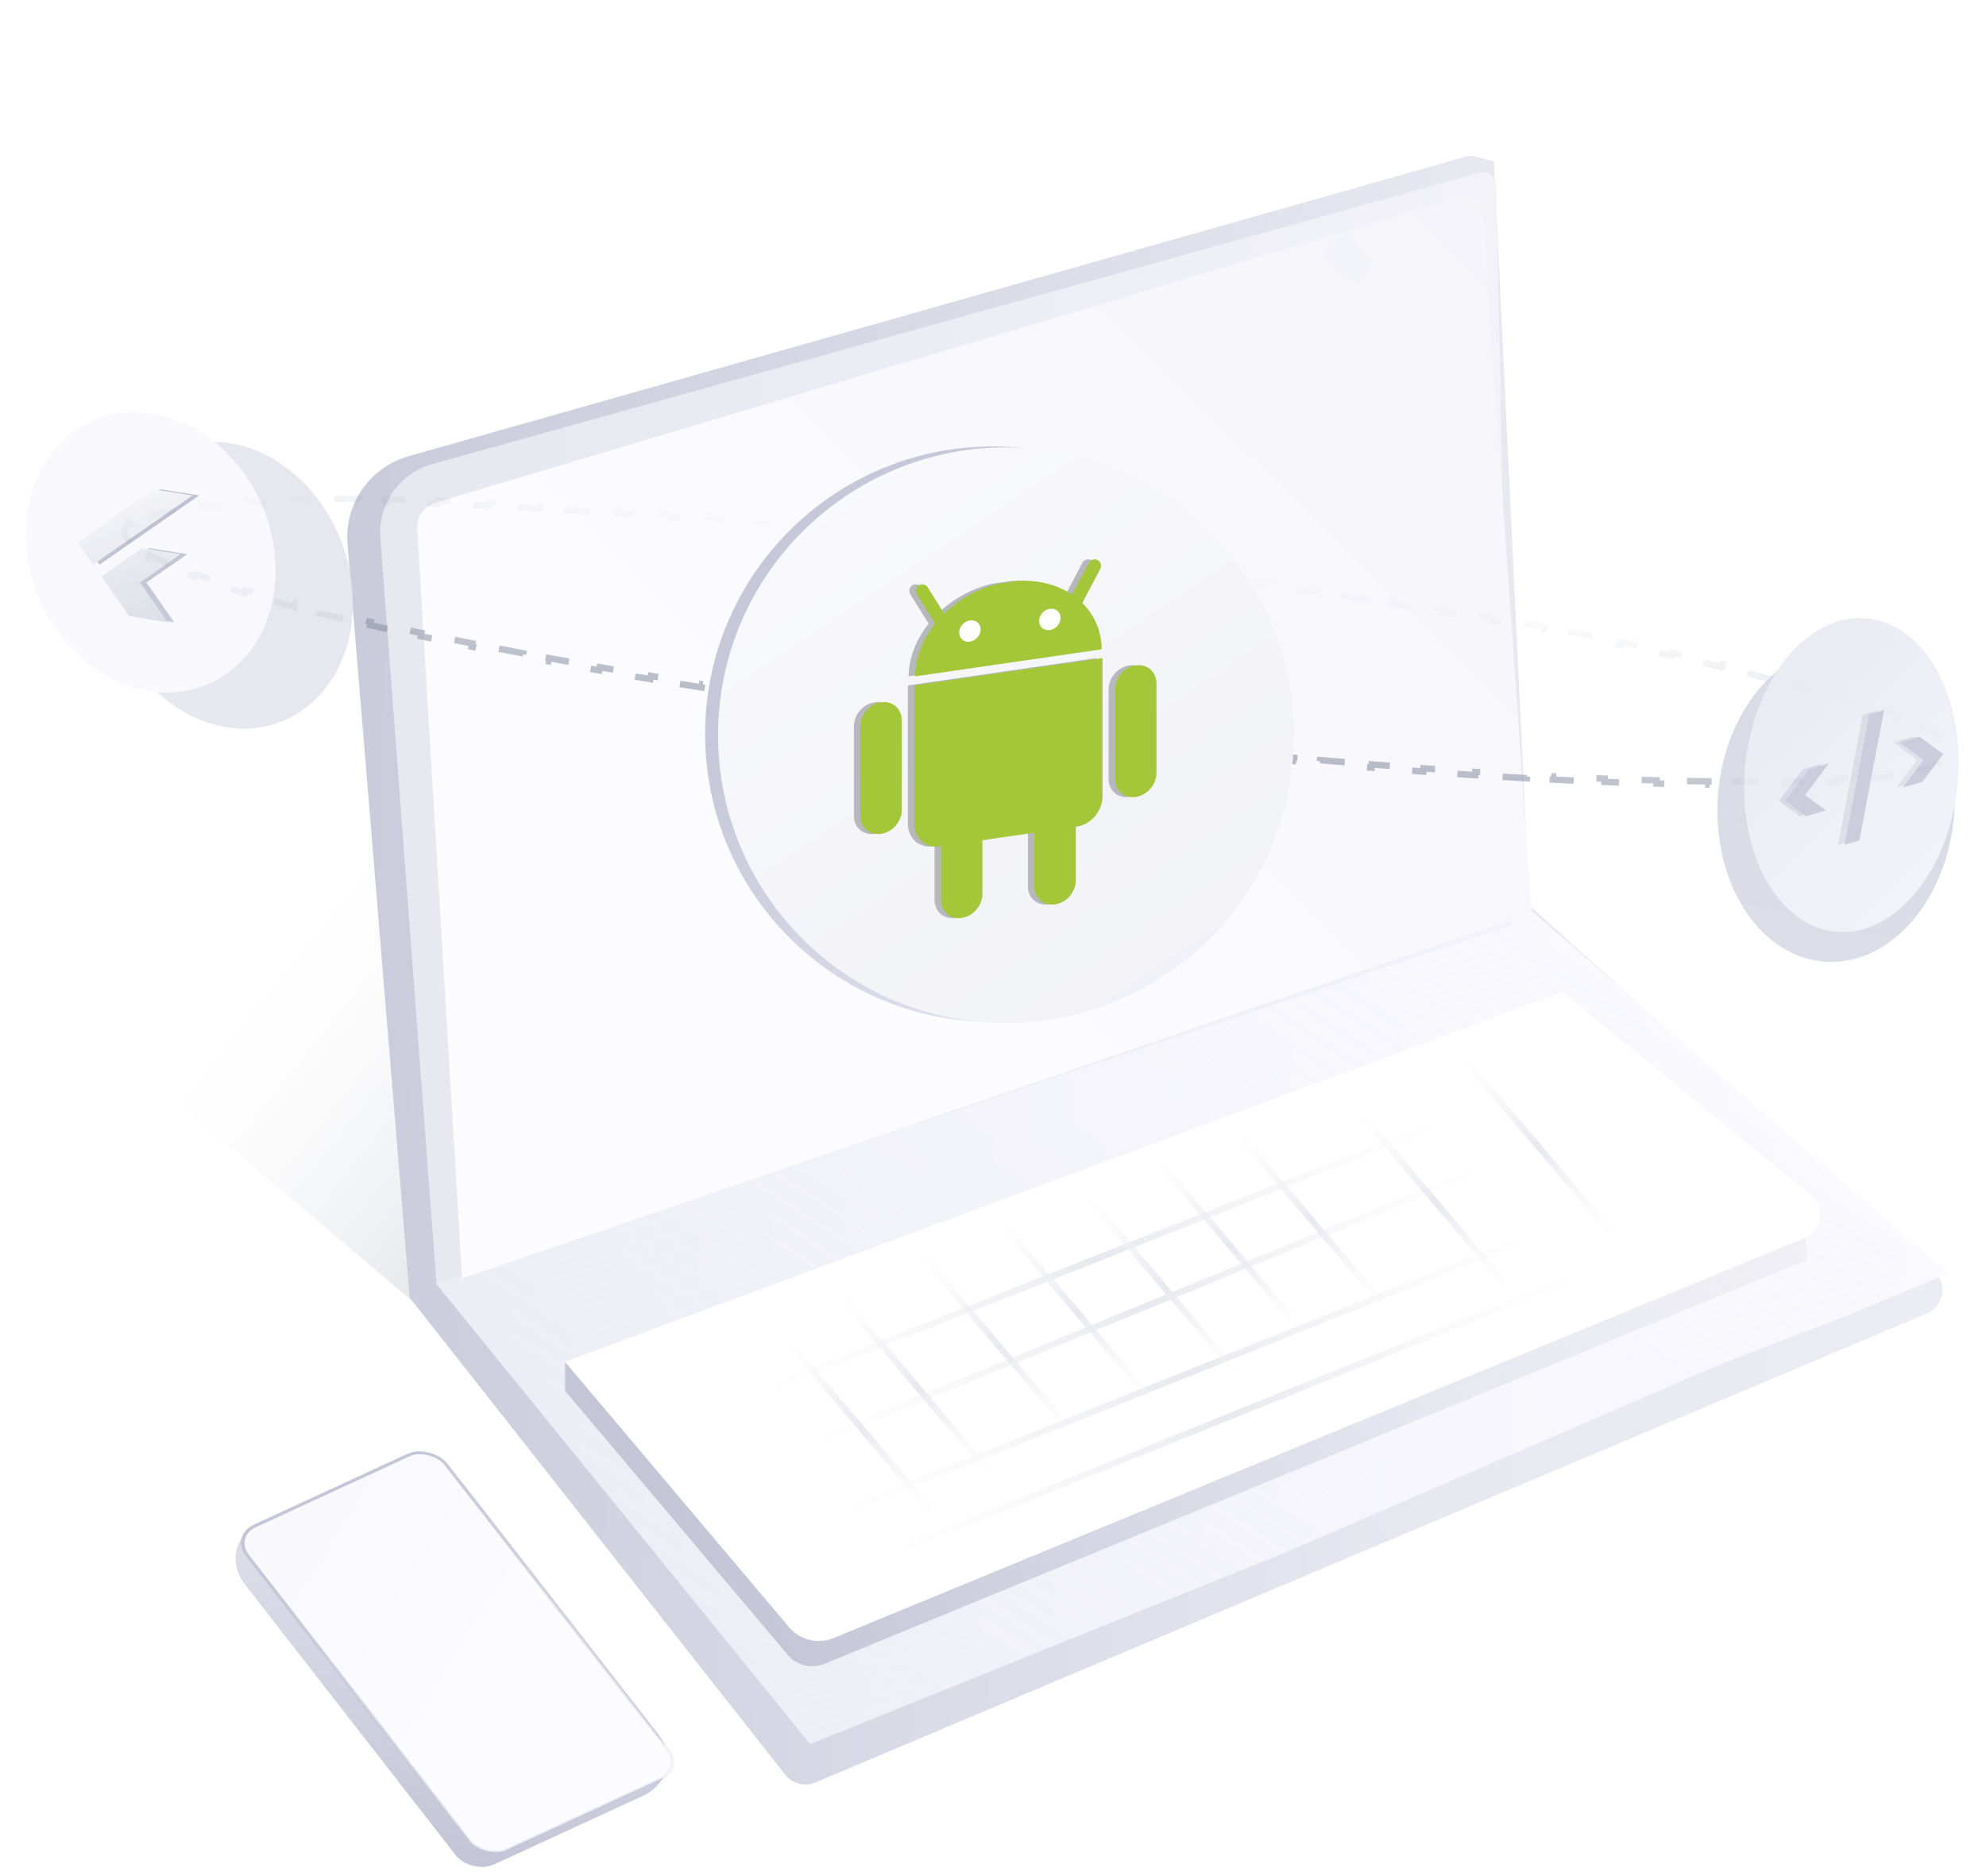 <svg width="307" height="290" viewBox="0 0 307 290" fill="none" xmlns="http://www.w3.org/2000/svg">
    <path d="M11.67 157.098L64.218 201.572L215.821 130.154L65.702 42.501L11.67 157.098Z" fill="url(#paint0_linear_1208_53191)" />
    <path d="M63.338 200.647L53.723 84.121C53.212 77.928 57.156 72.24 63.134 70.545L226.762 24.165C227.101 24.069 227.461 24.064 227.803 24.152L230.954 24.957L236.442 140.02L298.956 196.437C301.129 198.398 300.528 201.953 297.831 203.091L126.064 275.588C124.404 276.288 122.48 275.792 121.366 274.376L63.338 200.647Z" fill="url(#paint1_linear_1208_53191)" />
    <path d="M125.229 269.655L67.342 198.373L235.847 140.021L301.248 196.874L285.031 203.599L266.44 210.718L198.801 239.989L125.229 269.655Z" fill="url(#paint2_linear_1208_53191)" />
    <path d="M121.7 253.915L87.211 210.59L241.524 153.363L279.875 184.74C282.212 186.652 281.668 190.366 278.881 191.528L126.369 255.116C124.719 255.804 122.813 255.313 121.7 253.915Z" fill="white" />
    <path d="M67.479 198.456L58.8 83.176C58.406 77.943 61.763 73.16 66.819 71.753L228.753 26.687C230.011 26.337 231.262 27.268 231.289 28.574L233.61 143.079L67.479 198.456Z" fill="url(#paint3_linear_1208_53191)" />
    <path d="M71.434 197.664L64.488 81.779C64.377 79.925 65.558 78.238 67.338 77.707L226.559 30.21C227.786 29.844 229.036 30.71 229.126 31.987L236.774 141.1L71.434 197.664Z" fill="url(#paint4_linear_1208_53191)" />
    <path d="M91.766 225.35L248.189 163.5" stroke="url(#paint5_radial_1208_53191)" />
    <path d="M98.805 234.117L255.25 169.894" stroke="url(#paint6_radial_1208_53191)" />
    <path d="M103.456 244.446L263.856 180.259" stroke="url(#paint7_radial_1208_53191)" />
    <path d="M111.309 250.846L270.127 186.645" stroke="url(#paint8_radial_1208_53191)" />
    <path d="M115.73 200.254L150.165 240.919" stroke="url(#paint9_radial_1208_53191)" />
    <path d="M124.491 194.006L158.926 234.671" stroke="url(#paint10_radial_1208_53191)" />
    <path d="M137.206 187.795L171.641 228.46" stroke="url(#paint11_radial_1208_53191)" />
    <path d="M149.122 182.365L183.558 223.03" stroke="url(#paint12_radial_1208_53191)" />
    <path d="M162.607 178.535L197.042 219.2" stroke="url(#paint13_radial_1208_53191)" />
    <path d="M172.95 172.301L207.385 212.966" stroke="url(#paint14_radial_1208_53191)" />
    <path d="M185.644 168.463L220.079 209.128" stroke="url(#paint15_radial_1208_53191)" />
    <path d="M204.658 165.473L221.875 185.805L239.093 206.138" stroke="url(#paint16_radial_1208_53191)" />
    <path d="M220.559 156.916L237.777 177.248L254.995 197.581" stroke="url(#paint17_radial_1208_53191)" />
    <path d="M87.352 215.044L87.352 210.578L121.977 251.592C123.659 253.585 126.437 254.263 128.848 253.269L279.102 191.336L279.278 194.806L127.47 257.241C125.46 258.068 123.147 257.502 121.746 255.84L87.352 215.044Z" fill="url(#paint18_linear_1208_53191)" />
    <path d="M205.567 37.627C204.639 38.645 204.719 40.225 205.744 41.145L207.631 42.837C208.671 43.77 210.281 43.635 211.151 42.542C211.925 41.568 211.838 40.167 210.949 39.297L209.138 37.524C208.133 36.541 206.513 36.587 205.567 37.627Z" fill="url(#paint19_linear_1208_53191)" fill-opacity="0.4" />
    <path d="M296.889 112.254C298.402 113.055 299.512 113.824 300.188 114.553L299.821 114.893C300.349 115.462 300.502 115.911 300.46 116.259C300.418 116.607 300.162 117.007 299.513 117.434L299.788 117.851C298.957 118.398 297.696 118.879 296.035 119.295L295.914 118.81C294.806 119.087 293.511 119.337 292.035 119.558L292.109 120.053C290.902 120.234 289.579 120.396 288.146 120.538L288.096 120.04C286.852 120.164 285.522 120.272 284.111 120.367L284.144 120.866C282.869 120.951 281.529 121.024 280.125 121.085L280.103 120.586C278.819 120.642 277.482 120.688 276.094 120.724L276.107 121.224C274.814 121.257 273.476 121.282 272.096 121.299L272.09 120.799C270.794 120.814 269.46 120.822 268.09 120.822L268.09 121.322C266.788 121.323 265.454 121.316 264.087 121.303L264.092 120.803C262.788 120.79 261.454 120.771 260.093 120.746L260.083 121.246C258.773 121.222 257.436 121.192 256.075 121.157L256.088 120.657C254.774 120.622 253.436 120.583 252.076 120.538L252.059 121.038C250.739 120.994 249.397 120.945 248.034 120.892L248.054 120.392C246.742 120.341 245.411 120.284 244.061 120.224L244.039 120.723C242.723 120.664 241.39 120.6 240.04 120.532L240.065 120.033C238.744 119.966 237.407 119.896 236.054 119.821L236.026 120.32C234.703 120.247 233.365 120.17 232.012 120.089L232.042 119.59C230.727 119.511 229.398 119.428 228.055 119.342L228.023 119.841C226.7 119.756 225.364 119.667 224.016 119.575L224.05 119.076C222.726 118.985 221.389 118.891 220.041 118.793L220.005 119.292C218.687 119.196 217.358 119.097 216.018 118.995L216.056 118.497C214.731 118.396 213.396 118.291 212.051 118.184L212.011 118.682C210.688 118.577 209.355 118.468 208.013 118.356L208.055 117.857C206.734 117.747 205.404 117.634 204.066 117.518L204.022 118.016C202.694 117.901 201.357 117.782 200.011 117.661L200.056 117.163C198.738 117.044 197.411 116.922 196.077 116.798L196.031 117.296C194.706 117.172 193.373 117.045 192.032 116.916L192.08 116.418C190.757 116.291 189.427 116.16 188.09 116.027L188.04 116.525C186.718 116.393 185.388 116.259 184.053 116.122L184.104 115.624C182.777 115.488 181.444 115.349 180.105 115.208L180.053 115.705C178.733 115.566 177.406 115.424 176.075 115.279L176.129 114.782C174.802 114.639 173.47 114.492 172.133 114.343L172.077 114.84C170.757 114.693 169.431 114.543 168.1 114.391L168.157 113.895C166.832 113.743 165.503 113.59 164.169 113.434L164.11 113.93C162.788 113.775 161.461 113.618 160.129 113.459L160.189 112.962C159.523 112.883 158.857 112.802 158.189 112.721C157.522 112.64 156.856 112.559 156.19 112.478L156.13 112.974C154.799 112.811 153.472 112.646 152.151 112.48L152.213 111.984C150.881 111.817 149.553 111.649 148.231 111.479L148.167 111.975C146.838 111.805 145.515 111.633 144.198 111.46L144.263 110.965C142.928 110.79 141.6 110.614 140.277 110.436L140.211 110.932C138.883 110.754 137.562 110.575 136.246 110.395L136.314 109.899C134.98 109.717 133.653 109.533 132.332 109.348L132.263 109.843C130.933 109.657 129.61 109.47 128.295 109.282L128.365 108.787C127.035 108.597 125.712 108.406 124.397 108.213L124.325 108.708C122.992 108.513 121.668 108.318 120.351 108.121L120.425 107.627C119.1 107.429 117.783 107.23 116.474 107.031L116.399 107.525C115.063 107.321 113.737 107.117 112.419 106.911L112.496 106.417C111.168 106.21 109.85 106.002 108.541 105.794L108.462 106.288C107.133 106.076 105.812 105.863 104.503 105.649L104.583 105.156C103.251 104.939 101.929 104.721 100.619 104.503L100.537 104.996C99.211 104.775 97.897 104.553 96.595 104.331L96.679 103.838C95.346 103.611 94.026 103.383 92.718 103.155L92.632 103.647C91.301 103.415 89.982 103.182 88.677 102.948L88.765 102.456C87.441 102.219 86.131 101.982 84.835 101.744L84.745 102.236C83.412 101.992 82.094 101.747 80.792 101.502L80.884 101.01C79.552 100.76 78.237 100.509 76.939 100.258L76.844 100.749C75.516 100.492 74.207 100.235 72.915 99.979L73.013 99.488C71.688 99.225 70.382 98.961 69.095 98.698L68.995 99.188C67.659 98.914 66.344 98.641 65.052 98.368L65.155 97.878C63.823 97.597 62.515 97.316 61.231 97.035L61.124 97.523C59.793 97.233 58.488 96.942 57.21 96.653L57.321 96.165C55.992 95.864 54.693 95.564 53.423 95.264L53.309 95.751C51.978 95.437 50.681 95.125 49.417 94.814L49.536 94.328C48.206 94 46.913 93.674 45.658 93.349L45.533 93.834C44.197 93.488 42.904 93.144 41.656 92.802L41.788 92.32C40.448 91.953 39.161 91.589 37.928 91.228L37.787 91.707C36.439 91.313 35.155 90.921 33.937 90.534L34.088 90.058C32.741 89.629 31.476 89.206 30.297 88.788L30.13 89.26C28.772 88.779 27.526 88.306 26.397 87.842L26.587 87.379C25.207 86.812 24.009 86.26 23 85.725L22.766 86.167C21.253 85.367 20.143 84.598 19.467 83.869L19.833 83.529C19.305 82.96 19.153 82.511 19.195 82.163C19.237 81.815 19.492 81.415 20.141 80.988L19.867 80.57C20.698 80.024 21.959 79.543 23.619 79.127L23.741 79.612C24.849 79.335 26.144 79.085 27.619 78.864L27.545 78.369C28.753 78.188 30.076 78.026 31.509 77.884L31.558 78.382C32.803 78.258 34.133 78.149 35.544 78.055L35.51 77.556C36.785 77.471 38.126 77.398 39.53 77.337L39.551 77.836C40.835 77.78 42.172 77.734 43.56 77.698L43.547 77.198C44.841 77.165 46.178 77.139 47.559 77.123L47.565 77.623C48.861 77.608 50.194 77.6 51.564 77.599L51.564 77.099C52.866 77.099 54.201 77.106 55.567 77.119L55.562 77.619C56.867 77.632 58.2 77.651 59.562 77.676L59.571 77.176C60.882 77.2 62.218 77.23 63.58 77.265L63.567 77.765C64.881 77.799 66.219 77.839 67.579 77.884L67.595 77.384C68.916 77.428 70.258 77.476 71.621 77.53L71.601 78.03C72.913 78.081 74.244 78.137 75.594 78.198L75.616 77.699C76.932 77.758 78.265 77.822 79.615 77.889L79.59 78.389C80.911 78.455 82.248 78.526 83.601 78.601L83.628 78.102C84.951 78.175 86.29 78.252 87.643 78.333L87.613 78.832C88.928 78.911 90.257 78.994 91.599 79.08L91.631 78.581C92.954 78.666 94.29 78.755 95.638 78.847L95.604 79.346C96.929 79.437 98.265 79.531 99.614 79.629L99.65 79.13C100.968 79.226 102.297 79.325 103.636 79.427L103.598 79.925C104.923 80.026 106.258 80.13 107.604 80.238L107.644 79.74C108.966 79.845 110.299 79.954 111.641 80.066L111.6 80.564C112.92 80.675 114.25 80.788 115.589 80.904L115.632 80.406C116.961 80.521 118.298 80.64 119.644 80.761L119.599 81.259C120.917 81.378 122.243 81.499 123.577 81.624L123.624 81.126C124.949 81.25 126.282 81.376 127.622 81.506L127.574 82.004C128.897 82.131 130.228 82.262 131.565 82.395L131.614 81.897C132.937 82.029 134.266 82.163 135.602 82.3L135.551 82.798C136.877 82.934 138.21 83.073 139.549 83.214L139.602 82.717C140.922 82.856 142.248 82.998 143.58 83.142L143.526 83.639C144.852 83.783 146.185 83.93 147.522 84.079L147.577 83.582C148.898 83.729 150.224 83.878 151.555 84.03L151.498 84.527C152.823 84.678 154.152 84.832 155.486 84.988L155.544 84.492C156.867 84.646 158.194 84.804 159.525 84.963L159.466 85.46C160.131 85.539 160.798 85.62 161.465 85.701C162.133 85.781 162.799 85.863 163.464 85.944L163.525 85.448C164.856 85.611 166.182 85.776 167.503 85.941L167.441 86.438C168.774 86.605 170.102 86.773 171.424 86.943L171.488 86.447C172.816 86.617 174.139 86.789 175.457 86.962L175.392 87.457C176.726 87.632 178.055 87.808 179.377 87.986L179.444 87.49C180.771 87.668 182.093 87.847 183.408 88.027L183.34 88.522C184.674 88.705 186.002 88.889 187.323 89.074L187.392 88.579C188.721 88.765 190.044 88.952 191.36 89.14L191.289 89.635C192.619 89.825 193.942 90.016 195.258 90.209L195.33 89.714C196.662 89.908 197.987 90.104 199.303 90.3L199.23 90.795C200.555 90.993 201.872 91.192 203.18 91.391L203.256 90.897C204.591 91.101 205.918 91.305 207.236 91.511L207.159 92.005C208.486 92.212 209.805 92.419 211.113 92.628L211.192 92.134C212.522 92.346 213.842 92.559 215.152 92.772L215.072 93.266C216.404 93.483 217.725 93.701 219.036 93.919L219.118 93.426C220.443 93.647 221.757 93.868 223.06 94.091L222.976 94.584C224.308 94.811 225.629 95.039 226.937 95.267L227.023 94.774C228.354 95.007 229.672 95.24 230.977 95.473L230.889 95.966C232.213 96.203 233.524 96.44 234.819 96.677L234.91 96.186C236.243 96.43 237.561 96.675 238.863 96.92L238.771 97.412C240.102 97.662 241.418 97.913 242.716 98.164L242.811 97.673C244.138 97.93 245.448 98.186 246.74 98.443L246.642 98.934C247.967 99.197 249.273 99.461 250.559 99.724L250.66 99.234C251.995 99.508 253.31 99.781 254.603 100.054L254.5 100.544C255.831 100.825 257.14 101.106 258.424 101.387L258.531 100.898C259.861 101.189 261.166 101.48 262.445 101.769L262.334 102.257C263.662 102.558 264.962 102.858 266.231 103.157L266.346 102.671C267.676 102.984 268.974 103.297 270.238 103.608L270.118 104.094C271.449 104.421 272.742 104.748 273.996 105.072L274.122 104.588C275.458 104.934 276.751 105.278 277.999 105.62L277.867 106.102C279.206 106.469 280.493 106.833 281.727 107.194L281.867 106.714C283.215 107.109 284.5 107.501 285.718 107.888L285.566 108.364C286.914 108.793 288.179 109.216 289.358 109.634L289.525 109.162C290.883 109.643 292.129 110.116 293.258 110.58L293.068 111.043C294.447 111.61 295.645 112.162 296.655 112.696L296.889 112.254Z" stroke="url(#paint20_linear_1208_53191)" stroke-dasharray="4 4" />
    <g opacity="0.9">
        <g filter="url(#filter0_d_1208_53191)">
            <ellipse rx="18.358" ry="24.109" transform="matrix(0.977 0.227 -0.161 0.995 283.831 120.378)" fill="url(#paint21_linear_1208_53191)" />
        </g>
        <ellipse rx="16.5" ry="24.109" transform="matrix(0.977 0.227 -0.161 0.995 286.19 119.829)" fill="url(#paint22_linear_1208_53191)" />
        <path fill-rule="evenodd" clip-rule="evenodd" d="M278.047 122.919L281.704 118.034L278.657 118.936L275 123.821L278.2 126.2L281.247 125.298L278.047 122.919ZM284.114 127.429V127.458L284.142 127.45L284.114 127.429ZM284.142 114.777L284.114 114.815V114.785L284.142 114.777ZM290.237 112.971L290.265 112.963V112.992L290.237 112.971ZM296.331 117.503L292.674 114.784L295.722 113.881L299.379 116.6L296.179 120.875L293.132 121.777L296.331 117.503ZM290.265 125.607L290.237 125.645L290.265 125.636V125.607ZM287.951 110.48L284.142 130.618L286.428 129.941L290.237 109.803L287.951 110.48Z" fill="url(#paint23_linear_1208_53191)" />
        <path fill-rule="evenodd" clip-rule="evenodd" d="M279.047 122.919L282.704 118.034L279.657 118.936L276 123.821L279.2 126.2L282.247 125.298L279.047 122.919ZM285.114 127.429V127.458L285.142 127.45L285.114 127.429ZM285.142 114.777L285.114 114.815V114.785L285.142 114.777ZM291.237 112.971L291.265 112.963V112.992L291.237 112.971ZM297.331 117.503L293.674 114.784L296.722 113.881L300.379 116.6L297.179 120.875L294.132 121.777L297.331 117.503ZM291.265 125.607L291.237 125.645L291.265 125.636V125.607ZM288.951 110.48L285.142 130.618L287.428 129.941L291.237 109.803L288.951 110.48Z" fill="#C5C7D8" />
    </g>
    <circle cx="153.498" cy="113.518" r="44.5" fill="url(#paint24_linear_1208_53191)" />
    <circle cx="155.501" cy="113.674" r="44.5" fill="url(#paint25_linear_1208_53191)" />
    <path d="M147.666 121.585C149.433 121.329 150.866 122.569 150.866 124.354V138.225C150.866 140.01 149.433 141.665 147.666 141.922C145.899 142.178 144.466 140.938 144.466 139.153V125.282C144.466 123.497 145.899 121.841 147.666 121.585V121.585Z" fill="#B7B8BE" />
    <path d="M140.361 105.968C140.35 106.092 140.341 106.217 140.341 106.343V127.357C140.341 129.617 142.112 131.181 144.309 130.863L165.459 127.796C167.657 127.478 169.427 125.4 169.427 123.14V102.125C169.427 102 169.423 101.876 169.412 101.756L140.361 105.968Z" fill="#B7B8BE" />
    <path d="M162.102 119.492C163.87 119.236 165.302 120.476 165.302 122.261V136.132C165.302 137.918 163.87 139.573 162.102 139.829C160.335 140.085 158.903 138.845 158.903 137.06V123.189C158.903 121.404 160.335 119.749 162.102 119.492V119.492ZM135.2 108.587C136.967 108.331 138.4 109.571 138.4 111.356V125.227C138.4 127.012 136.967 128.668 135.2 128.924C133.433 129.18 132 127.94 132 126.155V112.285C132 110.499 133.432 108.843 135.2 108.587ZM174.569 102.879C176.336 102.623 177.769 103.863 177.769 105.648V119.519C177.769 121.304 176.336 122.96 174.569 123.216C172.802 123.472 171.369 122.232 171.369 120.447V106.576C171.369 104.791 172.802 103.135 174.569 102.879ZM140.454 104.575C140.543 98.107 146.119 92.006 153.276 90.271L156.492 89.804C163.65 89.464 169.225 93.948 169.314 100.39L140.454 104.575Z" fill="#B7B8BE" />
    <path d="M141.567 91.346L144.943 96.764M168.201 87.484L164.826 93.881" stroke="#B7B8BE" stroke-width="2" stroke-linecap="round" stroke-linejoin="round" />
    <path d="M150.586 97.32C150.589 98.222 149.85 99.063 148.935 99.198C148.021 99.333 147.278 98.712 147.275 97.81V97.8C147.273 96.898 148.012 96.058 148.926 95.923C149.84 95.788 150.583 96.409 150.586 97.311V97.32ZM162.944 95.529C162.946 96.431 162.207 97.271 161.293 97.406C160.379 97.541 159.635 96.92 159.633 96.018V96.009C159.63 95.107 160.369 94.266 161.284 94.131C162.198 93.996 162.941 94.617 162.944 95.52V95.529Z" fill="white" />
    <path d="M148.666 121.585C150.433 121.329 151.866 122.569 151.866 124.354V138.225C151.866 140.01 150.433 141.665 148.666 141.922C146.899 142.178 145.466 140.938 145.466 139.153V125.282C145.466 123.497 146.899 121.841 148.666 121.585V121.585Z" fill="#A4C639" />
    <path d="M141.361 105.968C141.35 106.092 141.341 106.217 141.341 106.343V127.357C141.341 129.617 143.112 131.181 145.309 130.863L166.459 127.796C168.657 127.478 170.427 125.4 170.427 123.14V102.125C170.427 102 170.423 101.876 170.412 101.756L141.361 105.968Z" fill="#A4C639" />
    <path d="M163.102 119.492C164.87 119.236 166.302 120.476 166.302 122.261V136.132C166.302 137.918 164.87 139.573 163.102 139.829C161.335 140.085 159.903 138.845 159.903 137.06V123.189C159.903 121.404 161.335 119.749 163.102 119.492V119.492ZM136.2 108.587C137.967 108.331 139.4 109.571 139.4 111.356V125.227C139.4 127.012 137.967 128.668 136.2 128.924C134.433 129.18 133 127.94 133 126.155V112.285C133 110.499 134.432 108.843 136.2 108.587ZM175.569 102.879C177.336 102.623 178.769 103.863 178.769 105.648V119.519C178.769 121.304 177.336 122.96 175.569 123.216C173.802 123.472 172.369 122.232 172.369 120.447V106.576C172.369 104.791 173.802 103.135 175.569 102.879ZM141.454 104.575C141.543 98.107 147.119 92.006 154.276 90.271L157.492 89.804C164.65 89.464 170.225 93.948 170.314 100.39L141.454 104.575Z" fill="#A4C639" />
    <path d="M142.567 91.346L145.943 96.764M169.201 87.484L165.826 93.881" stroke="#A4C639" stroke-width="2" stroke-linecap="round" stroke-linejoin="round" />
    <path d="M151.586 97.32C151.589 98.222 150.85 99.063 149.935 99.198C149.021 99.333 148.278 98.712 148.275 97.81V97.8C148.273 96.898 149.012 96.058 149.926 95.923C150.84 95.788 151.583 96.409 151.586 97.311V97.32ZM163.944 95.529C163.946 96.431 163.207 97.271 162.293 97.406C161.379 97.541 160.635 96.92 160.633 96.018V96.009C160.63 95.107 161.369 94.266 162.284 94.131C163.198 93.996 163.941 94.617 163.944 95.52V95.529Z" fill="white" />
    <g opacity="0.8">
        <g filter="url(#filter1_d_1208_53191)">
            <ellipse rx="19.5" ry="22" transform="matrix(0.99 0.143 0 1 27.257 86.47)" fill="#E1E2EB" />
        </g>
        <ellipse rx="19.5" ry="21.5" transform="matrix(0.99 0.143 0 1 23.298 85.396)" fill="#F7F7FD" />
        <path fill-rule="evenodd" clip-rule="evenodd" d="M15.387 87.302L12.98 83.844L24.788 75.655L30.771 76.603L15.387 87.302ZM16.643 89.154L22.995 84.737L28.948 85.68L22.644 90.064L26.931 96.215L20.993 95.275L19.079 92.543L19.067 92.551L16.643 89.154Z" fill="url(#paint26_linear_1208_53191)" />
        <path fill-rule="evenodd" clip-rule="evenodd" d="M14.387 87.302L11.98 83.844L23.788 75.655L29.771 76.603L14.387 87.302ZM15.643 89.154L21.995 84.737L27.948 85.68L21.644 90.064L25.931 96.215L19.993 95.275L18.079 92.543L18.067 92.551L15.643 89.154Z" fill="url(#paint27_linear_1208_53191)" />
    </g>
    <path d="M37.913 245.04C35.2 241.553 36.253 237.227 40.265 235.377L59.506 226.507C63.518 224.657 68.971 225.985 71.684 229.471L101.683 268.021C104.397 271.508 103.344 275.834 99.331 277.684L76.458 288.228C74.452 289.153 71.726 288.49 70.369 286.746L37.913 245.04Z" fill="url(#paint28_linear_1208_53191)" />
    <rect x="0.381" y="0.093" width="33.757" height="63.446" rx="3.75" transform="matrix(0.908 -0.419 0.614 0.789 35.531 237.616)" fill="url(#paint29_linear_1208_53191)" stroke="url(#paint30_linear_1208_53191)" stroke-width="0.5" />
    <defs>
        <filter id="filter0_d_1208_53191" x="261.469" y="96.031" width="44.725" height="56.693" filterUnits="userSpaceOnUse" color-interpolation-filters="sRGB">
            <feFlood flood-opacity="0" result="BackgroundImageFix" />
            <feColorMatrix in="SourceAlpha" type="matrix" values="0 0 0 0 0 0 0 0 0 0 0 0 0 0 0 0 0 0 127 0" result="hardAlpha" />
            <feOffset dy="4" />
            <feGaussianBlur stdDeviation="2" />
            <feComposite in2="hardAlpha" operator="out" />
            <feColorMatrix type="matrix" values="0 0 0 0 0 0 0 0 0 0 0 0 0 0 0 0 0 0 0.05 0" />
            <feBlend mode="normal" in2="BackgroundImageFix" result="effect1_dropShadow_1208_53191" />
            <feBlend mode="normal" in="SourceGraphic" in2="effect1_dropShadow_1208_53191" result="shape" />
        </filter>
        <filter id="filter1_d_1208_53191" x="0.959" y="53.291" width="68.596" height="74.359" filterUnits="userSpaceOnUse" color-interpolation-filters="sRGB">
            <feFlood flood-opacity="0" result="BackgroundImageFix" />
            <feColorMatrix in="SourceAlpha" type="matrix" values="0 0 0 0 0 0 0 0 0 0 0 0 0 0 0 0 0 0 127 0" result="hardAlpha" />
            <feOffset dx="8" dy="4" />
            <feGaussianBlur stdDeviation="7.5" />
            <feComposite in2="hardAlpha" operator="out" />
            <feColorMatrix type="matrix" values="0 0 0 0 0 0 0 0 0 0 0 0 0 0 0 0 0 0 0.05 0" />
            <feBlend mode="normal" in2="BackgroundImageFix" result="effect1_dropShadow_1208_53191" />
            <feBlend mode="normal" in="SourceGraphic" in2="effect1_dropShadow_1208_53191" result="shape" />
        </filter>
        <linearGradient id="paint0_linear_1208_53191" x1="138.161" y1="228.451" x2="34.851" y2="146.26" gradientUnits="userSpaceOnUse">
            <stop stop-color="#798196" />
            <stop offset="1" stop-color="white" stop-opacity="0" />
        </linearGradient>
        <linearGradient id="paint1_linear_1208_53191" x1="17.233" y1="267.535" x2="615.497" y2="286.207" gradientUnits="userSpaceOnUse">
            <stop stop-color="#C4C6D7" />
            <stop offset="0.342" stop-color="#E8E8F1" />
            <stop offset="1" stop-color="#FCFCFF" />
        </linearGradient>
        <linearGradient id="paint2_linear_1208_53191" x1="291.934" y1="84.139" x2="-108.241" y2="692.112" gradientUnits="userSpaceOnUse">
            <stop stop-color="#FAFAFF" />
            <stop offset="1" stop-color="#FAFAFF" stop-opacity="0" />
        </linearGradient>
        <linearGradient id="paint3_linear_1208_53191" x1="79.879" y1="143.24" x2="381.993" y2="143.302" gradientUnits="userSpaceOnUse">
            <stop stop-color="#E8E8F1" />
            <stop offset="1" stop-color="#FCFCFF" />
        </linearGradient>
        <linearGradient id="paint4_linear_1208_53191" x1="384.396" y1="-113.462" x2="135.163" y2="137.192" gradientUnits="userSpaceOnUse">
            <stop stop-color="#E8E8F1" />
            <stop offset="1" stop-color="#FCFCFF" />
        </linearGradient>
        <radialGradient id="paint5_radial_1208_53191" cx="0" cy="0" r="1" gradientUnits="userSpaceOnUse" gradientTransform="translate(169.977 194.425) rotate(90.528) scale(31.644 77.923)">
            <stop stop-color="#E8E9F0" />
            <stop offset="1" stop-color="#F7F7F7" stop-opacity="0" />
        </radialGradient>
        <radialGradient id="paint6_radial_1208_53191" cx="0" cy="0" r="1" gradientUnits="userSpaceOnUse" gradientTransform="translate(177.027 202.006) rotate(90.528) scale(32.831 77.923)">
            <stop stop-color="#E8E9F0" />
            <stop offset="1" stop-color="#F7F7F7" stop-opacity="0" />
        </radialGradient>
        <radialGradient id="paint7_radial_1208_53191" cx="0" cy="0" r="1" gradientUnits="userSpaceOnUse" gradientTransform="translate(183.656 212.352) rotate(90.528) scale(32.831 79.901)">
            <stop stop-color="#E8E9F0" />
            <stop offset="1" stop-color="#F7F7F7" stop-opacity="0" />
        </radialGradient>
        <radialGradient id="paint8_radial_1208_53191" cx="0" cy="0" r="1" gradientUnits="userSpaceOnUse" gradientTransform="translate(190.718 218.745) rotate(90.528) scale(32.831 79.11)">
            <stop stop-color="#E8E9F0" />
            <stop offset="1" stop-color="#F7F7F7" stop-opacity="0" />
        </radialGradient>
        <radialGradient id="paint9_radial_1208_53191" cx="0" cy="0" r="1" gradientUnits="userSpaceOnUse" gradientTransform="translate(132.948 220.586) rotate(90.528) scale(20.173 17.404)">
            <stop stop-color="#E8E9F0" />
            <stop offset="1" stop-color="#F7F7F7" stop-opacity="0" />
        </radialGradient>
        <radialGradient id="paint10_radial_1208_53191" cx="0" cy="0" r="1" gradientUnits="userSpaceOnUse" gradientTransform="translate(141.708 214.338) rotate(90.528) scale(20.173 17.404)">
            <stop stop-color="#E8E9F0" />
            <stop offset="1" stop-color="#F7F7F7" stop-opacity="0" />
        </radialGradient>
        <radialGradient id="paint11_radial_1208_53191" cx="0" cy="0" r="1" gradientUnits="userSpaceOnUse" gradientTransform="translate(154.423 208.127) rotate(90.528) scale(20.173 17.404)">
            <stop stop-color="#E8E9F0" />
            <stop offset="1" stop-color="#F7F7F7" stop-opacity="0" />
        </radialGradient>
        <radialGradient id="paint12_radial_1208_53191" cx="0" cy="0" r="1" gradientUnits="userSpaceOnUse" gradientTransform="translate(166.34 202.698) rotate(90.528) scale(20.173 17.404)">
            <stop stop-color="#E8E9F0" />
            <stop offset="1" stop-color="#F7F7F7" stop-opacity="0" />
        </radialGradient>
        <radialGradient id="paint13_radial_1208_53191" cx="0" cy="0" r="1" gradientUnits="userSpaceOnUse" gradientTransform="translate(179.824 198.868) rotate(90.528) scale(20.173 17.404)">
            <stop stop-color="#E8E9F0" />
            <stop offset="1" stop-color="#F7F7F7" stop-opacity="0" />
        </radialGradient>
        <radialGradient id="paint14_radial_1208_53191" cx="0" cy="0" r="1" gradientUnits="userSpaceOnUse" gradientTransform="translate(190.167 192.633) rotate(90.528) scale(20.173 17.404)">
            <stop stop-color="#E8E9F0" />
            <stop offset="1" stop-color="#F7F7F7" stop-opacity="0" />
        </radialGradient>
        <radialGradient id="paint15_radial_1208_53191" cx="0" cy="0" r="1" gradientUnits="userSpaceOnUse" gradientTransform="translate(202.861 188.795) rotate(90.528) scale(20.173 17.404)">
            <stop stop-color="#E8E9F0" />
            <stop offset="1" stop-color="#F7F7F7" stop-opacity="0" />
        </radialGradient>
        <radialGradient id="paint16_radial_1208_53191" cx="0" cy="0" r="1" gradientUnits="userSpaceOnUse" gradientTransform="translate(221.875 185.805) rotate(90.528) scale(20.173 17.404)">
            <stop stop-color="#E8E9F0" />
            <stop offset="1" stop-color="#F7F7F7" stop-opacity="0" />
        </radialGradient>
        <radialGradient id="paint17_radial_1208_53191" cx="0" cy="0" r="1" gradientUnits="userSpaceOnUse" gradientTransform="translate(237.777 177.248) rotate(90.528) scale(20.173 17.404)">
            <stop stop-color="#E8E9F0" />
            <stop offset="1" stop-color="#F7F7F7" stop-opacity="0" />
        </radialGradient>
        <linearGradient id="paint18_linear_1208_53191" x1="125.388" y1="268.069" x2="338.823" y2="134.107" gradientUnits="userSpaceOnUse">
            <stop stop-color="#C4C6D7" />
            <stop offset="0.442" stop-color="#E8E8F1" />
            <stop offset="1" stop-color="#EBEBEB" stop-opacity="0" />
        </linearGradient>
        <linearGradient id="paint19_linear_1208_53191" x1="211.713" y1="33.821" x2="205.831" y2="44.192" gradientUnits="userSpaceOnUse">
            <stop stop-color="#E6ECEF" />
            <stop offset="1" stop-color="#E6ECEF" stop-opacity="0" />
            <stop offset="1" stop-color="#EAF4FA" stop-opacity="0" />
        </linearGradient>
        <linearGradient id="paint20_linear_1208_53191" x1="158.42" y1="113.253" x2="161.816" y2="85.239" gradientUnits="userSpaceOnUse">
            <stop stop-color="#798196" stop-opacity="0.53" />
            <stop offset="1" stop-color="#798196" stop-opacity="0" />
        </linearGradient>
        <linearGradient id="paint21_linear_1208_53191" x1="18.358" y1="0" x2="18.358" y2="48.218" gradientUnits="userSpaceOnUse">
            <stop stop-color="#D5D7E3" />
            <stop offset="1" stop-color="#DADBE6" />
        </linearGradient>
        <linearGradient id="paint22_linear_1208_53191" x1="-31.43" y1="-5.386" x2="39.5" y2="43.883" gradientUnits="userSpaceOnUse">
            <stop stop-color="#E6E7F0" />
            <stop offset="1" stop-color="#FAFAFF" />
        </linearGradient>
        <linearGradient id="paint23_linear_1208_53191" x1="248.5" y1="97.595" x2="334.574" y2="118.099" gradientUnits="userSpaceOnUse">
            <stop stop-color="#C5C7D8" />
            <stop offset="1" stop-color="#C5C7D8" stop-opacity="0" />
        </linearGradient>
        <linearGradient id="paint24_linear_1208_53191" x1="114" y1="108.096" x2="193.781" y2="170.829" gradientUnits="userSpaceOnUse">
            <stop stop-color="#C6C8D9" />
            <stop offset="0.941" stop-color="#ECEEF8" />
        </linearGradient>
        <linearGradient id="paint25_linear_1208_53191" x1="257.001" y1="273.674" x2="80.001" y2="8.674" gradientUnits="userSpaceOnUse">
            <stop stop-color="#E6E7F0" />
            <stop offset="1" stop-color="white" />
        </linearGradient>
        <linearGradient id="paint26_linear_1208_53191" x1="28.499" y1="108.596" x2="16.781" y2="67.081" gradientUnits="userSpaceOnUse">
            <stop stop-color="#C4C6D7" />
            <stop offset="1" stop-color="#A3A8BD" />
        </linearGradient>
        <linearGradient id="paint27_linear_1208_53191" x1="27.499" y1="108.596" x2="15.781" y2="67.081" gradientUnits="userSpaceOnUse">
            <stop stop-color="#C4C6D7" />
            <stop offset="1" stop-color="white" />
        </linearGradient>
        <linearGradient id="paint28_linear_1208_53191" x1="78.496" y1="287.393" x2="90.039" y2="198.584" gradientUnits="userSpaceOnUse">
            <stop stop-color="#C4C6D7" />
            <stop offset="1" stop-color="#F7F7FD" />
        </linearGradient>
        <linearGradient id="paint29_linear_1208_53191" x1="-112.765" y1="-150.853" x2="2.782" y2="46.808" gradientUnits="userSpaceOnUse">
            <stop stop-color="#E8E8F1" />
            <stop offset="1" stop-color="#FCFCFF" />
        </linearGradient>
        <linearGradient id="paint30_linear_1208_53191" x1="16.92" y1="3.475" x2="36.34" y2="75.953" gradientUnits="userSpaceOnUse">
            <stop stop-color="#C4C6D7" />
            <stop offset="1" stop-color="#C4C6D7" stop-opacity="0" />
        </linearGradient>
    </defs>
</svg>

